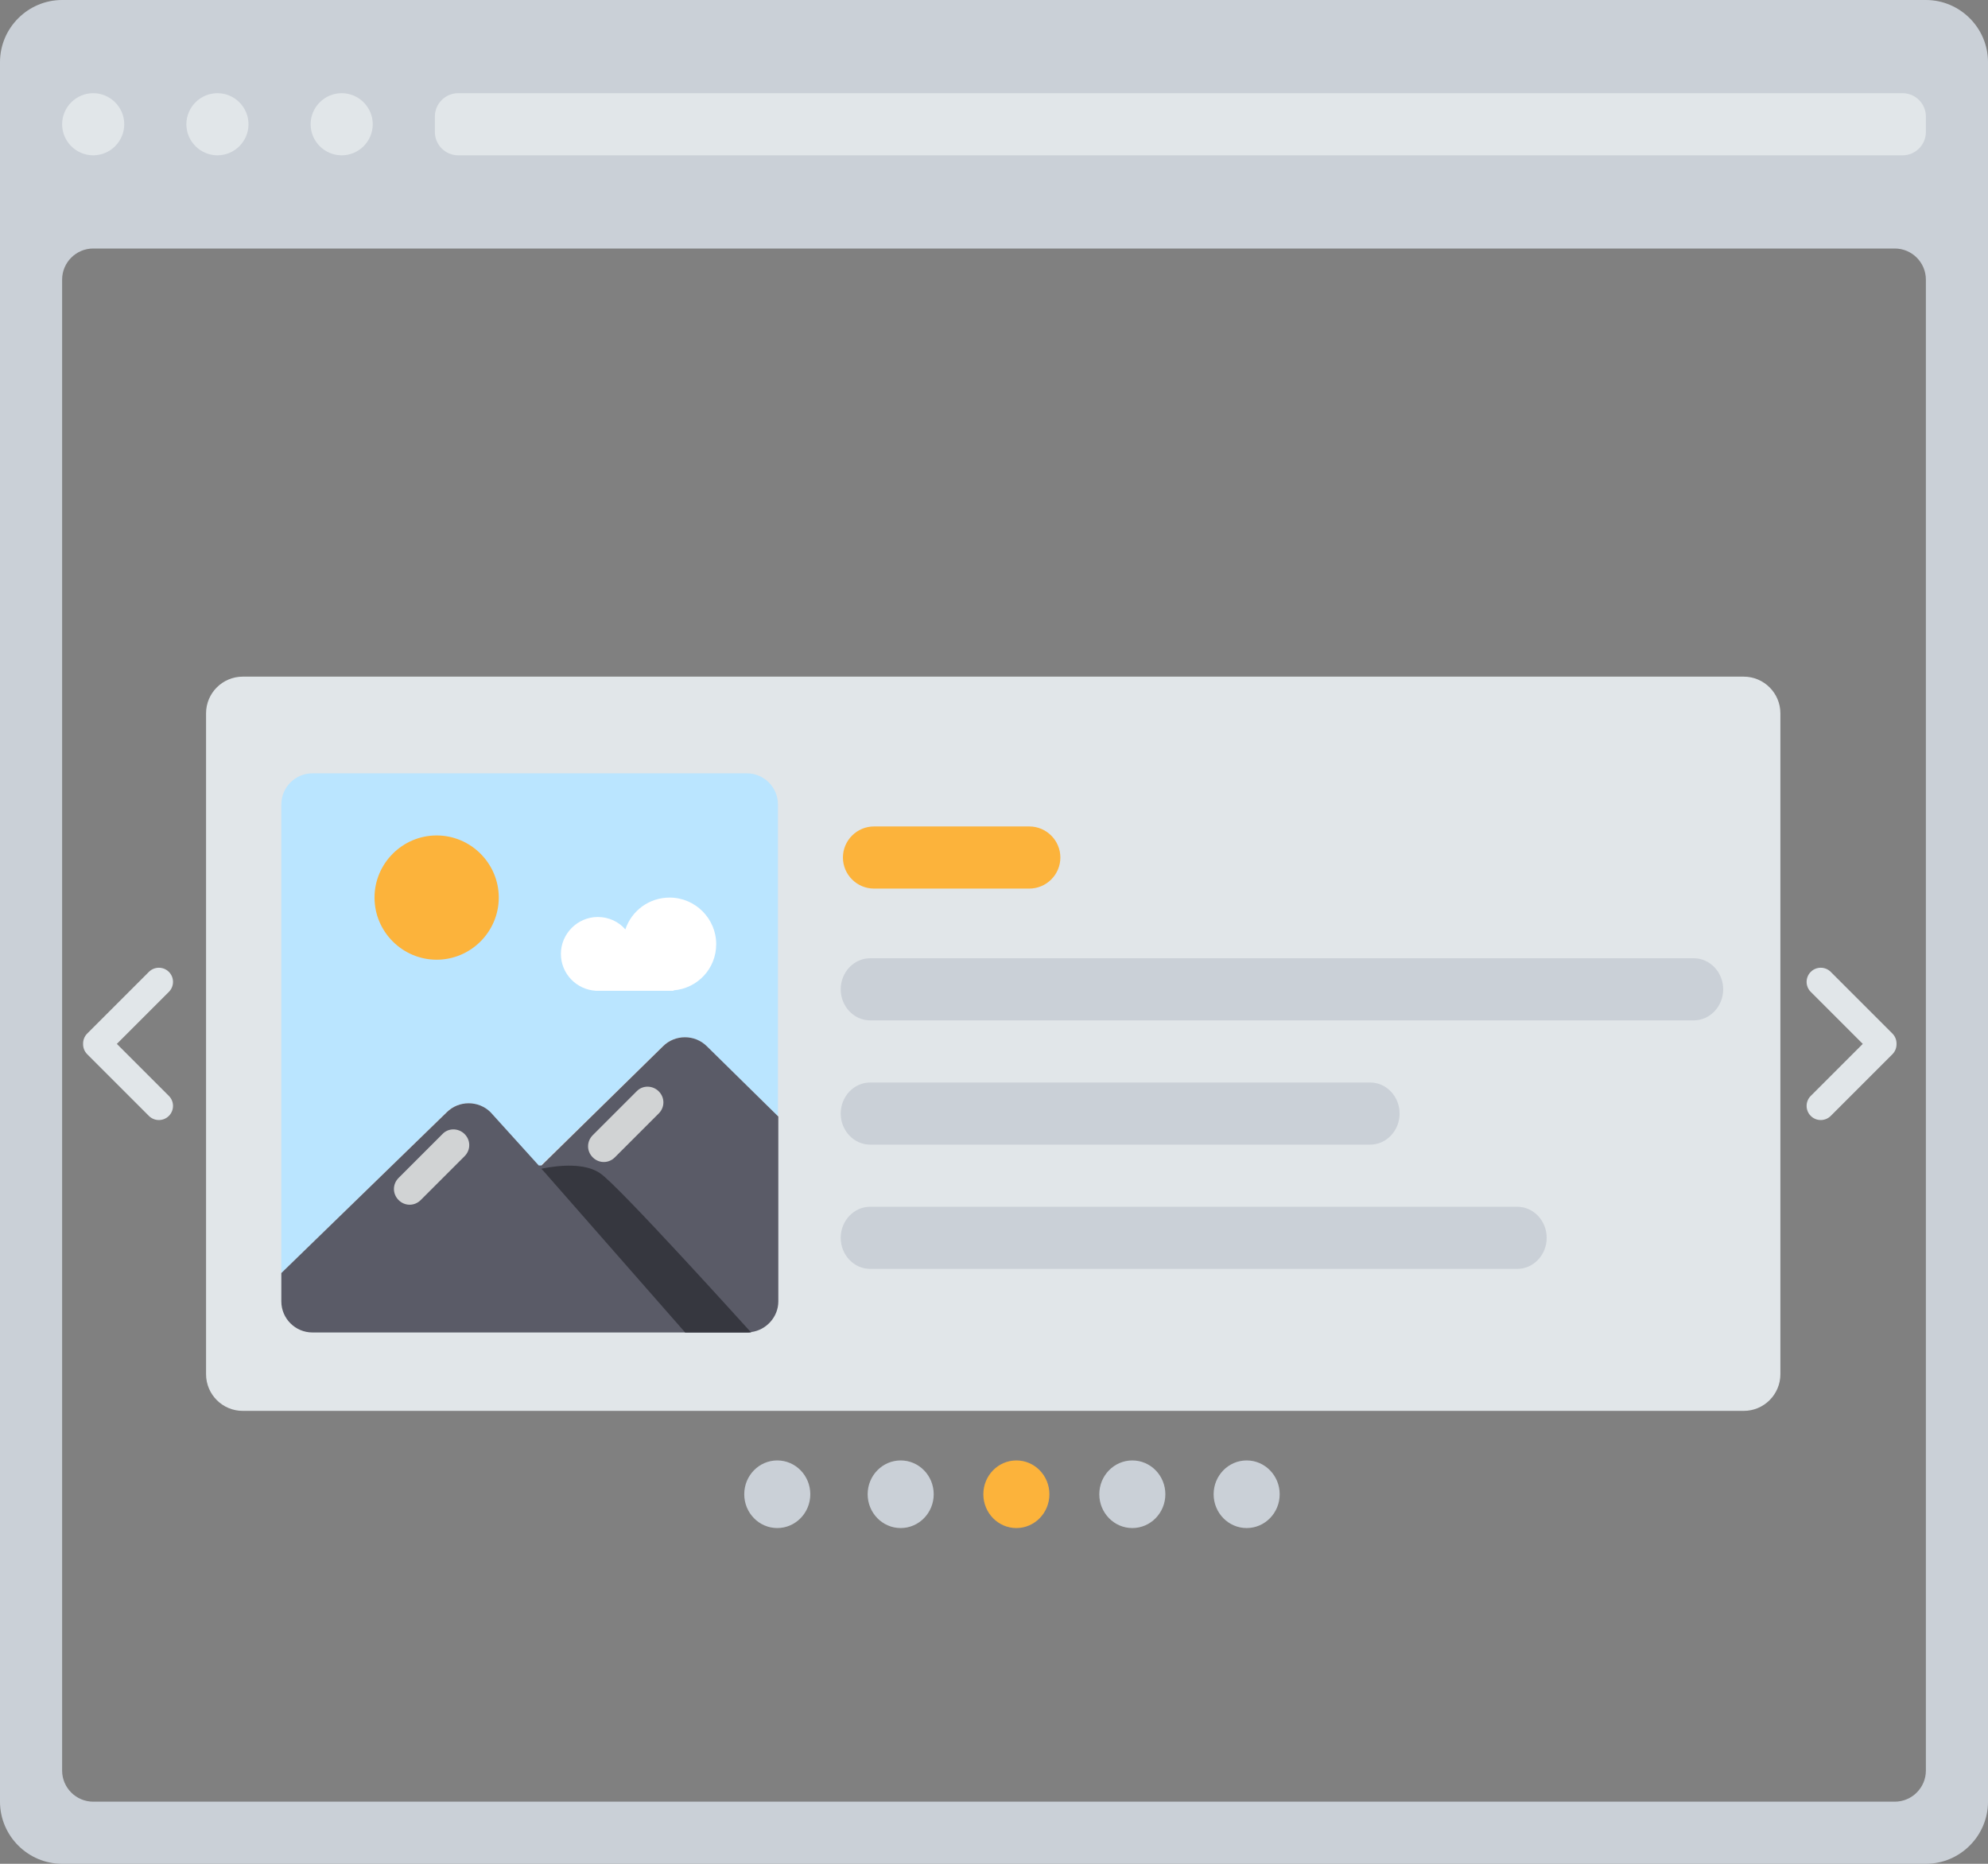 <?xml version="1.0" encoding="UTF-8" standalone="no"?>
<!DOCTYPE svg PUBLIC "-//W3C//DTD SVG 1.1//EN" "http://www.w3.org/Graphics/SVG/1.1/DTD/svg11.dtd">
<svg width="100%" height="100%" viewBox="0 0 512 480" version="1.1" xmlns="http://www.w3.org/2000/svg" xmlns:xlink="http://www.w3.org/1999/xlink" xml:space="preserve" xmlns:serif="http://www.serif.com/" style="fill-rule:evenodd;clip-rule:evenodd;stroke-linejoin:round;stroke-miterlimit:2;">
    <rect x="0" y="0" width="512" height="480" fill="#808080" stroke="none"/>
    <g>
        <path d="M496,0L16,0C7.2,0 0,7.2 0,16L0,464C0,472.8 7.2,480 16,480L496,480C504.8,480 512,472.8 512,464L512,16C512,7.2 504.8,0 496,0ZM496,456C496,460.4 492.4,464 488,464L24,464C19.6,464 16,460.4 16,456L16,72C16,67.6 19.6,64 24,64L488,64C492.4,64 496,67.6 496,72L496,456Z" style="fill:rgb(202,208,215);fill-rule:nonzero;"/>
        <path d="M490,40L118,40C114.7,40 112,37.3 112,34L112,30C112,26.7 114.7,24 118,24L490,24C493.3,24 496,26.7 496,30L496,34C496,37.3 493.3,40 490,40Z" style="fill:rgb(225,230,233);fill-rule:nonzero;"/>
        <path d="M24,40C19.6,40 16,36.4 16,32C16,27.6 19.6,24 24,24C28.4,24 32,27.6 32,32C32,36.4 28.4,40 24,40Z" style="fill:rgb(225,230,233);"/>
        <path d="M64,32C64,27.6 60.4,24 56,24C51.6,24 48,27.6 48,32C48,36.4 51.6,40 56,40C60.4,40 64,36.4 64,32Z" style="fill:rgb(225,230,233);"/>
        <path d="M96,32C96,27.6 92.4,24 88,24C83.6,24 80,27.6 80,32C80,36.4 83.6,40 88,40C92.4,40 96,36.4 96,32Z" style="fill:rgb(225,230,233);"/>
    </g>
    <g transform="matrix(0.979,0,0,0.97,27.099,3.736)">
        <path d="M440.686,185.548C440.686,180.168 436.359,175.8 431.03,175.8L36.183,175.8C30.854,175.8 26.527,180.168 26.527,185.548L26.527,360.996C26.527,366.376 30.854,370.744 36.183,370.744L431.03,370.744C436.359,370.744 440.686,366.376 440.686,360.996L440.686,185.548Z" style="fill:rgb(225,230,233);"/>
    </g>
    <g transform="matrix(1,0,0,1,29.552,103.161)">
        <g transform="matrix(1,0,0,1,-293.097,0)">
            <path d="M389.8,183.3L402.5,197.3L434.2,166.3C437.3,163.2 442.4,163.2 445.5,166.3L463.9,184.3L463.9,104C463.9,99.6 460.3,96 455.9,96L344,96C339.6,96 336,99.6 336,104L336,224.7L378.5,183.3C381.6,180.2 386.7,180.2 389.8,183.3Z" style="fill:rgb(186,229,255);fill-rule:nonzero;"/>
        </g>
        <g transform="matrix(1,0,0,1,-293.097,0)">
            <path d="M445.6,166.3C442.5,163.2 437.4,163.2 434.3,166.3L403,197L402.3,197L389.9,183.3C386.8,180.2 381.7,180.2 378.6,183.3L336,224.7L336,232C336,236.4 339.6,240 344,240L457,240L457,239.9C460.9,239.4 464,236 464,232L464,184.4L445.6,166.3Z" style="fill:rgb(90,91,103);fill-rule:nonzero;"/>
        </g>
        <g transform="matrix(1,0,0,1,-293.097,0)">
            <path d="M377.5,188.9L366.2,200.2C364.6,201.8 364.6,204.3 366.2,205.9C367.8,207.5 370.3,207.5 371.9,205.9L383.2,194.6C384.8,193 384.8,190.5 383.2,188.9C381.6,187.3 379,187.3 377.5,188.9Z" style="fill:rgb(209,211,212);fill-rule:nonzero;"/>
        </g>
        <g transform="matrix(1,0,0,1,-293.097,0)">
            <path d="M427.5,177.9L416.2,189.2C414.6,190.8 414.6,193.3 416.2,194.9C417.8,196.5 420.3,196.5 421.9,194.9L433.2,183.6C434.8,182 434.8,179.5 433.2,177.9C431.6,176.3 429,176.3 427.5,177.9Z" style="fill:rgb(209,211,212);fill-rule:nonzero;"/>
        </g>
        <g transform="matrix(1,0,0,1,-293.097,0)">
            <path d="M376,144C367.2,144 360,136.8 360,128C360,119.2 367.2,112 376,112C384.8,112 392,119.2 392,128C392,136.8 384.8,144 376,144Z" style="fill:rgb(252,179,59);fill-rule:nonzero;"/>
        </g>
        <g transform="matrix(1,0,0,1,-293.097,0)">
            <path d="M448,140C448,133.4 442.6,128 436,128C430.7,128 426.2,131.4 424.6,136.2C422.9,134.2 420.3,133 417.5,133C412.3,133 408,137.3 408,142.5C408,147.6 412,151.7 417,152L437,152L437,151.9C443.2,151.4 448,146.3 448,140Z" style="fill:white;fill-rule:nonzero;"/>
        </g>
        <g transform="matrix(1,0,0,1,-293.097,0)">
            <path d="M418.1,199C414.2,196.3 407.6,196.9 403.1,197.8L403,197.9L403.5,198.4L440,240L456,240C456.3,240 456.6,240 456.9,239.9C455.8,238.7 422.6,201.9 418.1,199Z" style="fill:rgb(54,55,63);fill-rule:nonzero;"/>
        </g>
    </g>
    <g transform="matrix(1,0,0,1,-110.442,162.411)">
        <path d="M131.845,106.431C131.82,105.468 132.175,104.496 132.91,103.762L148.786,87.885C150.207,86.464 152.514,86.464 153.935,87.885C155.356,89.306 155.356,91.613 153.935,93.034L140.538,106.431L153.935,119.828C155.356,121.249 155.356,123.556 153.935,124.977C152.514,126.398 150.207,126.398 148.786,124.977L132.91,109.101C132.175,108.366 131.82,107.395 131.845,106.431Z" style="fill:rgb(225,230,233);"/>
    </g>
    <g transform="matrix(-1,0,0,1,620.286,162.411)">
        <path d="M131.845,106.431C131.82,105.468 132.175,104.496 132.91,103.762L148.786,87.885C150.207,86.464 152.514,86.464 153.935,87.885C155.356,89.306 155.356,91.613 153.935,93.034L140.538,106.431L153.935,119.828C155.356,121.249 155.356,123.556 153.935,124.977C152.514,126.398 150.207,126.398 148.786,124.977L132.91,109.101C132.175,108.366 131.82,107.395 131.845,106.431Z" style="fill:rgb(225,230,233);"/>
    </g>
    <g transform="matrix(2.19,0,0,2.242,-212.594,-471.037)">
        <g transform="matrix(1,0,0,1,-5.427,0)">
            <circle cx="193.909" cy="381.74" r="3.884" style="fill:rgb(202,208,215);"/>
        </g>
        <g transform="matrix(1,0,0,1,9.087,0)">
            <circle cx="193.909" cy="381.74" r="3.884" style="fill:rgb(202,208,215);"/>
        </g>
        <g transform="matrix(1,0,0,1,22.692,0)">
            <circle cx="193.909" cy="381.74" r="3.884" style="fill:rgb(252,179,59);"/>
        </g>
        <g transform="matrix(1,0,0,1,36.328,0)">
            <circle cx="193.909" cy="381.74" r="3.884" style="fill:rgb(202,208,215);"/>
        </g>
        <g transform="matrix(1,0,0,1,49.774,0)">
            <circle cx="193.909" cy="381.74" r="3.884" style="fill:rgb(202,208,215);"/>
        </g>
    </g>
    <g transform="matrix(1,0,0,1,1.092,92.844)">
        <path d="M264,136L224,136C219.6,136 216,132.4 216,128C216,123.6 219.6,120 224,120L264,120C268.4,120 272,123.6 272,128C272,132.4 268.4,136 264,136Z" style="fill:rgb(252,179,59);fill-rule:nonzero;"/>
    </g>
    <g transform="matrix(0.947,0,0,1,11.967,94.786)">
        <path d="M448,168L224,168C219.6,168 216,164.4 216,160C216,155.6 219.6,152 224,152L448,152C452.4,152 456,155.6 456,160C456,164.4 452.4,168 448,168ZM224,200L360,200C364.4,200 368,196.4 368,192C368,187.6 364.4,184 360,184L224,184C219.6,184 216,187.6 216,192C216,196.4 219.6,200 224,200ZM408,224C408,219.6 404.4,216 400,216L224,216C219.6,216 216,219.6 216,224C216,228.4 219.6,232 224,232L400,232C404.4,232 408,228.4 408,224Z" style="fill:rgb(202,208,215);fill-rule:nonzero;"/>
    </g>
</svg>
